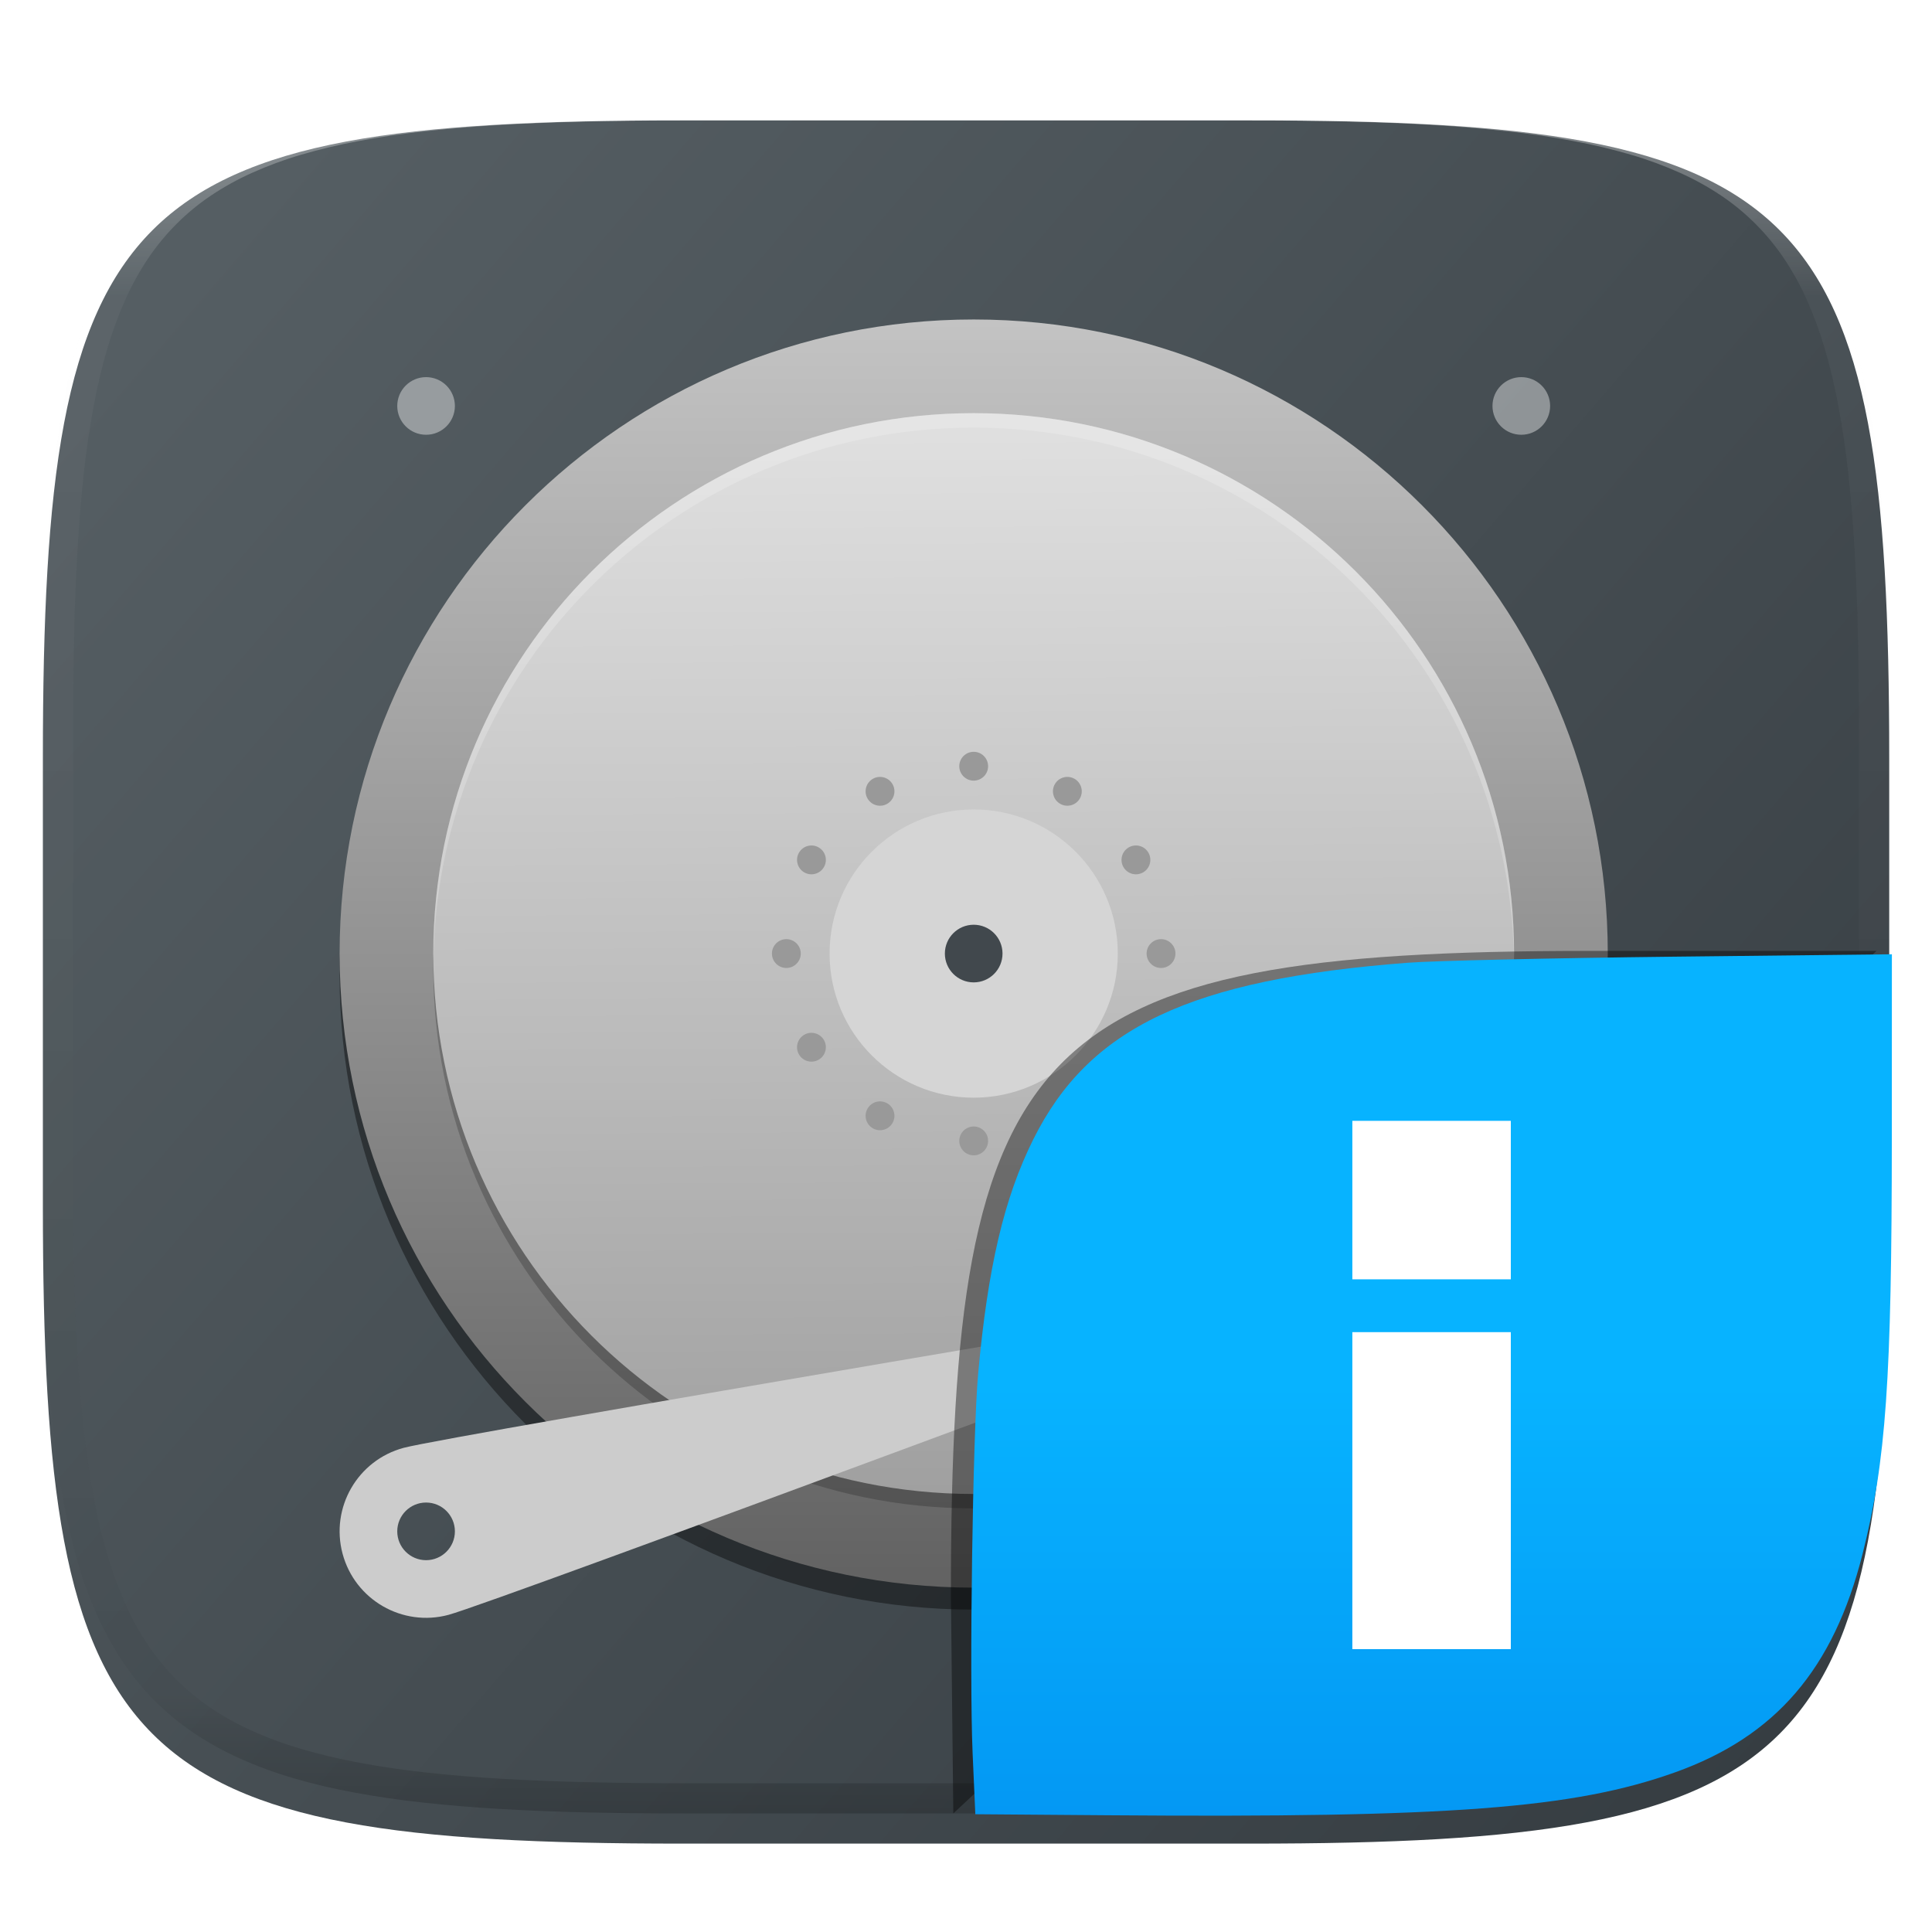 <svg xmlns="http://www.w3.org/2000/svg" style="isolation:isolate" width="256" height="256" viewBox="0 0 256 256">
 <defs>
  <filter id="6RY16AnW9MVihTj1aUquI7HQZV9JIjq7" width="400%" height="400%" x="-200%" y="-200%" color-interpolation-filters="sRGB" filterUnits="objectBoundingBox">
   <feGaussianBlur xmlns="http://www.w3.org/2000/svg" in="SourceGraphic" stdDeviation="4.294"/>
   <feOffset xmlns="http://www.w3.org/2000/svg" dx="0" dy="4" result="pf_100_offsetBlur"/>
   <feFlood xmlns="http://www.w3.org/2000/svg" flood-opacity=".4"/>
   <feComposite xmlns="http://www.w3.org/2000/svg" in2="pf_100_offsetBlur" operator="in" result="pf_100_dropShadow"/>
   <feBlend xmlns="http://www.w3.org/2000/svg" in="SourceGraphic" in2="pf_100_dropShadow" mode="normal"/>
  </filter>
 </defs>
 <g filter="url(#6RY16AnW9MVihTj1aUquI7HQZV9JIjq7)">
  <linearGradient id="_lgradient_63" x1=".993" x2=".002" y1=".988" y2=".193" gradientTransform="matrix(244.648,0,0,228.338,5.682,11.95)" gradientUnits="userSpaceOnUse">
   <stop offset="0%" style="stop-color:rgb(52,59,64)"/>
   <stop offset="100%" style="stop-color:rgb(85,94,99)"/>
  </linearGradient>
  <path fill="url(#_lgradient_63)" d="M 165.691 11.95 C 239.746 11.95 250.33 22.507 250.33 96.494 L 250.33 155.745 C 250.33 229.731 239.746 240.288 165.691 240.288 L 90.321 240.288 C 16.265 240.288 5.682 229.731 5.682 155.745 L 5.682 96.494 C 5.682 22.507 16.265 11.95 90.321 11.95 L 165.691 11.95 Z"/>
 </g>
 <g opacity=".4">
  <linearGradient id="_lgradient_64" x1=".517" x2=".517" y1="0" y2="1" gradientTransform="matrix(244.65,0,0,228.34,5.68,11.95)" gradientUnits="userSpaceOnUse">
   <stop offset="0%" style="stop-color:rgb(255,255,255)"/>
   <stop offset="12.5%" stop-opacity=".098" style="stop-color:rgb(255,255,255)"/>
   <stop offset="92.5%" stop-opacity=".098" style="stop-color:rgb(0,0,0)"/>
   <stop offset="100%" stop-opacity=".498" style="stop-color:rgb(0,0,0)"/>
  </linearGradient>
  <path fill="url(#_lgradient_64)" fill-rule="evenodd" d="M 165.068 11.951 C 169.396 11.941 173.724 11.991 178.052 12.089 C 181.927 12.167 185.803 12.315 189.678 12.541 C 193.131 12.737 196.583 13.022 200.026 13.395 C 203.085 13.73 206.144 14.181 209.174 14.741 C 211.889 15.243 214.574 15.881 217.22 16.657 C 219.62 17.355 221.971 18.219 224.243 19.241 C 226.358 20.184 228.384 21.304 230.302 22.591 C 232.142 23.829 233.863 25.244 235.437 26.806 C 237.001 28.378 238.417 30.088 239.656 31.925 C 240.945 33.841 242.066 35.865 243.02 37.967 C 244.043 40.247 244.909 42.585 245.617 44.972 C 246.394 47.615 247.034 50.297 247.535 53.009 C 248.096 56.035 248.548 59.081 248.883 62.136 C 249.257 65.575 249.542 69.014 249.739 72.462 C 249.965 76.323 250.112 80.194 250.201 84.055 C 250.289 88.378 250.339 92.701 250.329 97.014 L 250.329 155.226 C 250.339 159.549 250.289 163.862 250.201 168.185 C 250.112 172.056 249.965 175.917 249.739 179.778 C 249.542 183.226 249.257 186.675 248.883 190.104 C 248.548 193.159 248.096 196.215 247.535 199.241 C 247.034 201.943 246.394 204.625 245.617 207.268 C 244.909 209.655 244.043 212.003 243.02 214.273 C 242.066 216.385 240.945 218.399 239.656 220.315 C 238.417 222.152 237.001 223.872 235.437 225.434 C 233.863 226.996 232.142 228.411 230.302 229.649 C 228.384 230.936 226.358 232.056 224.243 232.999 C 221.971 234.021 219.62 234.885 217.22 235.593 C 214.574 236.369 211.889 237.007 209.174 237.499 C 206.144 238.068 203.085 238.51 200.026 238.845 C 196.583 239.218 193.131 239.503 189.678 239.699 C 185.803 239.925 181.927 240.073 178.052 240.161 C 173.724 240.249 169.396 240.299 165.068 240.289 L 90.942 240.289 C 86.614 240.299 82.286 240.249 77.958 240.161 C 74.083 240.073 70.207 239.925 66.332 239.699 C 62.879 239.503 59.427 239.218 55.984 238.845 C 52.925 238.51 49.866 238.068 46.836 237.499 C 44.121 237.007 41.436 236.369 38.79 235.593 C 36.39 234.885 34.039 234.021 31.767 232.999 C 29.652 232.056 27.626 230.936 25.708 229.649 C 23.868 228.411 22.147 226.996 20.573 225.434 C 19.009 223.872 17.593 222.152 16.354 220.315 C 15.065 218.399 13.944 216.385 12.99 214.273 C 11.967 212.003 11.101 209.655 10.393 207.268 C 9.616 204.625 8.976 201.943 8.475 199.241 C 7.914 196.215 7.462 193.159 7.127 190.104 C 6.753 186.675 6.468 183.226 6.271 179.778 C 6.045 175.917 5.898 172.056 5.809 168.185 C 5.721 163.862 5.671 159.549 5.681 155.226 L 5.681 97.014 C 5.671 92.701 5.721 88.378 5.809 84.055 C 5.898 80.194 6.045 76.323 6.271 72.462 C 6.468 69.014 6.753 65.575 7.127 62.136 C 7.462 59.081 7.914 56.035 8.475 53.009 C 8.976 50.297 9.616 47.615 10.393 44.972 C 11.101 42.585 11.967 40.247 12.99 37.967 C 13.944 35.865 15.065 33.841 16.354 31.925 C 17.593 30.088 19.009 28.378 20.573 26.806 C 22.147 25.244 23.868 23.829 25.708 22.591 C 27.626 21.304 29.652 20.184 31.767 19.241 C 34.039 18.219 36.39 17.355 38.79 16.657 C 41.436 15.881 44.121 15.243 46.836 14.741 C 49.866 14.181 52.925 13.73 55.984 13.395 C 59.427 13.022 62.879 12.737 66.332 12.541 C 70.207 12.315 74.083 12.167 77.958 12.089 C 82.286 11.991 86.614 11.941 90.942 11.951 L 165.068 11.951 Z M 165.078 15.96 C 169.376 15.95 173.675 15.999 177.973 16.087 C 181.8 16.176 185.626 16.323 189.452 16.539 C 192.836 16.736 196.219 17.011 199.583 17.384 C 202.554 17.699 205.515 18.131 208.446 18.681 C 211.023 19.153 213.58 19.762 216.099 20.499 C 218.322 21.147 220.495 21.953 222.6 22.896 C 224.509 23.751 226.338 24.763 228.069 25.922 C 229.692 27.013 231.207 28.26 232.594 29.646 C 233.981 31.031 235.23 32.544 236.332 34.165 C 237.492 35.894 238.506 37.712 239.361 39.608 C 240.306 41.72 241.112 43.892 241.761 46.102 C 242.509 48.617 243.109 51.162 243.591 53.736 C 244.132 56.664 244.565 59.611 244.889 62.578 C 245.263 65.938 245.539 69.308 245.735 72.688 C 245.952 76.51 246.109 80.322 246.188 84.144 C 246.276 88.437 246.325 92.721 246.325 97.014 C 246.325 97.014 246.325 97.014 246.325 97.014 L 246.325 155.226 C 246.325 155.226 246.325 155.226 246.325 155.226 C 246.325 159.519 246.276 163.803 246.188 168.096 C 246.109 171.918 245.952 175.74 245.735 179.552 C 245.539 182.932 245.263 186.302 244.889 189.672 C 244.565 192.629 244.132 195.576 243.591 198.504 C 243.109 201.078 242.509 203.623 241.761 206.138 C 241.112 208.358 240.306 210.52 239.361 212.632 C 238.506 214.528 237.492 216.356 236.332 218.075 C 235.23 219.706 233.981 221.219 232.594 222.604 C 231.207 223.98 229.692 225.227 228.069 226.318 C 226.338 227.477 224.509 228.489 222.6 229.344 C 220.495 230.297 218.322 231.093 216.099 231.741 C 213.58 232.478 211.023 233.087 208.446 233.559 C 205.515 234.109 202.554 234.541 199.583 234.865 C 196.219 235.229 192.836 235.514 189.452 235.701 C 185.626 235.917 181.8 236.074 177.973 236.153 C 173.675 236.251 169.376 236.29 165.078 236.29 C 165.078 236.29 165.078 236.29 165.068 236.29 L 90.942 236.29 C 90.932 236.29 90.932 236.29 90.932 236.29 C 86.634 236.29 82.335 236.251 78.037 236.153 C 74.21 236.074 70.384 235.917 66.558 235.701 C 63.174 235.514 59.791 235.229 56.427 234.865 C 53.456 234.541 50.495 234.109 47.564 233.559 C 44.987 233.087 42.43 232.478 39.911 231.741 C 37.688 231.093 35.515 230.297 33.41 229.344 C 31.501 228.489 29.672 227.477 27.941 226.318 C 26.318 225.227 24.803 223.98 23.416 222.604 C 22.029 221.219 20.78 219.706 19.678 218.075 C 18.518 216.356 17.504 214.528 16.649 212.632 C 15.704 210.52 14.898 208.358 14.249 206.138 C 13.501 203.623 12.901 201.078 12.419 198.504 C 11.878 195.576 11.445 192.629 11.121 189.672 C 10.747 186.302 10.472 182.932 10.275 179.552 C 10.058 175.74 9.901 171.918 9.822 168.096 C 9.734 163.803 9.685 159.519 9.685 155.226 C 9.685 155.226 9.685 155.226 9.685 155.226 L 9.685 97.014 C 9.685 97.014 9.685 97.014 9.685 97.014 C 9.685 92.721 9.734 88.437 9.822 84.144 C 9.901 80.322 10.058 76.51 10.275 72.688 C 10.472 69.308 10.747 65.938 11.121 62.578 C 11.445 59.611 11.878 56.664 12.419 53.736 C 12.901 51.162 13.501 48.617 14.249 46.102 C 14.898 43.892 15.704 41.72 16.649 39.608 C 17.504 37.712 18.518 35.894 19.678 34.165 C 20.78 32.544 22.029 31.031 23.416 29.646 C 24.803 28.26 26.318 27.013 27.941 25.922 C 29.672 24.763 31.501 23.751 33.41 22.896 C 35.515 21.953 37.688 21.147 39.911 20.499 C 42.43 19.762 44.987 19.153 47.564 18.681 C 50.495 18.131 53.456 17.699 56.427 17.384 C 59.791 17.011 63.174 16.736 66.558 16.539 C 70.384 16.323 74.21 16.176 78.037 16.087 C 82.335 15.999 86.634 15.95 90.932 15.96 C 90.932 15.96 90.932 15.96 90.942 15.96 L 165.068 15.96 C 165.078 15.96 165.078 15.96 165.078 15.96 Z"/>
 </g>
 <g>
  <defs>
   <filter id="BjfCkUhdxq3UhBgLQHEOrtga5WvaNzjA" width="400%" height="400%" x="-200%" y="-200%" color-interpolation-filters="sRGB" filterUnits="objectBoundingBox">
    <feGaussianBlur xmlns="http://www.w3.org/2000/svg" stdDeviation="4.294"/>
   </filter>
  </defs>
  <g opacity=".4" filter="url(#BjfCkUhdxq3UhBgLQHEOrtga5WvaNzjA)">
   <path d="M 129.019 45.243 C 82.616 45.243 45 82.859 45 129.261 C 45 175.664 82.616 213.28 129.019 213.28 C 175.421 213.28 213.037 175.664 213.037 129.261 C 213.037 82.859 175.421 45.243 129.019 45.243 Z"/>
  </g>
  <linearGradient id="_lgradient_65" x1=".5" x2=".5" y1="0" y2="1" gradientTransform="matrix(168.038,0,0,168.038,45,42.333)" gradientUnits="userSpaceOnUse">
   <stop offset="0%" style="stop-color:rgb(195,195,195)"/>
   <stop offset="100%" style="stop-color:rgb(98,98,98)"/>
  </linearGradient>
  <path fill="url(#_lgradient_65)" d="M 45 126.352 C 45 172.723 82.648 210.371 129.019 210.371 C 175.39 210.371 213.038 172.723 213.038 126.352 C 213.038 79.981 175.39 42.333 129.019 42.333 C 82.648 42.333 45 79.981 45 126.352 Z"/>
  <g opacity=".2">
   <path d="M 129.019 199.868 C 89.471 199.868 57.412 167.809 57.412 128.261 C 57.412 88.714 89.471 56.655 129.019 56.655 C 168.566 56.655 200.625 88.714 200.625 128.261 C 200.625 167.809 168.566 199.868 129.019 199.868 Z"/>
  </g>
  <linearGradient id="_lgradient_66" x1=".565" x2=".56" y1="1" y2=".018" gradientTransform="matrix(143.213,0,0,143.214,57.412,54.745)" gradientUnits="userSpaceOnUse">
   <stop offset="0%" style="stop-color:rgb(160,160,160)"/>
   <stop offset="100%" style="stop-color:rgb(223,223,223)"/>
  </linearGradient>
  <path fill="url(#_lgradient_66)" d="M 129.019 197.959 C 89.471 197.959 57.412 165.899 57.412 126.352 C 57.412 86.805 89.471 54.745 129.019 54.745 C 168.566 54.745 200.625 86.805 200.625 126.352 C 200.625 165.899 168.566 197.959 129.019 197.959 Z"/>
  <path fill="#999999" fill-rule="evenodd" d="M 114.953 105.809 C 114.426 104.896 114.739 103.727 115.652 103.2 C 116.565 102.673 117.734 102.986 118.261 103.899 C 118.788 104.812 118.475 105.981 117.562 106.508 C 116.649 107.035 115.48 106.722 114.953 105.809 L 114.953 105.809 L 114.953 105.809 L 114.953 105.809 L 114.953 105.809 L 114.953 105.809 L 114.953 105.809 L 114.953 105.809 L 114.953 105.809 L 114.953 105.809 L 114.953 105.809 Z M 139.776 148.805 C 139.249 147.892 139.562 146.723 140.475 146.196 C 141.388 145.669 142.557 145.982 143.084 146.895 C 143.611 147.808 143.298 148.977 142.385 149.504 C 141.472 150.031 140.303 149.718 139.776 148.805 L 139.776 148.805 L 139.776 148.805 L 139.776 148.805 L 139.776 148.805 L 139.776 148.805 L 139.776 148.805 L 139.776 148.805 L 139.776 148.805 L 139.776 148.805 L 139.776 148.805 Z M 106.566 115.594 C 105.653 115.067 105.34 113.898 105.867 112.985 C 106.394 112.072 107.563 111.759 108.476 112.286 C 109.389 112.813 109.702 113.982 109.175 114.895 C 108.648 115.808 107.479 116.121 106.566 115.594 L 106.566 115.594 L 106.566 115.594 L 106.566 115.594 L 106.566 115.594 L 106.566 115.594 L 106.566 115.594 L 106.566 115.594 L 106.566 115.594 L 106.566 115.594 Z M 149.562 140.418 C 148.649 139.891 148.336 138.722 148.863 137.809 C 149.39 136.896 150.559 136.583 151.472 137.11 C 152.385 137.637 152.698 138.806 152.171 139.719 C 151.644 140.632 150.475 140.945 149.562 140.418 L 149.562 140.418 L 149.562 140.418 L 149.562 140.418 L 149.562 140.418 L 149.562 140.418 L 149.562 140.418 L 149.562 140.418 L 149.562 140.418 Z M 104.195 128.262 C 103.141 128.262 102.285 127.406 102.285 126.352 C 102.285 125.298 103.141 124.442 104.195 124.442 C 105.249 124.442 106.105 125.298 106.105 126.352 C 106.105 127.406 105.249 128.262 104.195 128.262 L 104.195 128.262 L 104.195 128.262 L 104.195 128.262 L 104.195 128.262 L 104.195 128.262 L 104.195 128.262 L 104.195 128.262 Z M 153.842 128.262 C 152.788 128.262 151.932 127.406 151.932 126.352 C 151.932 125.298 152.788 124.442 153.842 124.442 C 154.896 124.442 155.752 125.298 155.752 126.352 C 155.752 127.406 154.896 128.262 153.842 128.262 L 153.842 128.262 L 153.842 128.262 L 153.842 128.262 L 153.842 128.262 L 153.842 128.262 L 153.842 128.262 Z M 108.476 140.418 C 107.563 140.945 106.394 140.632 105.867 139.719 C 105.34 138.806 105.653 137.637 106.566 137.11 C 107.479 136.583 108.648 136.896 109.175 137.809 C 109.702 138.722 109.389 139.891 108.476 140.418 L 108.476 140.418 L 108.476 140.418 L 108.476 140.418 L 108.476 140.418 L 108.476 140.418 Z M 151.472 115.594 C 150.559 116.121 149.39 115.808 148.863 114.895 C 148.336 113.982 148.649 112.813 149.562 112.286 C 150.475 111.759 151.644 112.072 152.171 112.985 C 152.698 113.898 152.385 115.067 151.472 115.594 L 151.472 115.594 L 151.472 115.594 L 151.472 115.594 L 151.472 115.594 Z M 118.261 148.805 C 117.734 149.718 116.565 150.031 115.652 149.504 C 114.739 148.977 114.426 147.808 114.953 146.895 C 115.48 145.982 116.649 145.669 117.562 146.196 C 118.475 146.723 118.788 147.892 118.261 148.805 L 118.261 148.805 L 118.261 148.805 L 118.261 148.805 Z M 143.084 105.809 C 142.557 106.722 141.388 107.035 140.475 106.508 C 139.562 105.981 139.249 104.812 139.776 103.899 C 140.303 102.986 141.472 102.673 142.385 103.2 C 143.298 103.727 143.611 104.896 143.084 105.809 L 143.084 105.809 L 143.084 105.809 Z M 130.929 151.176 C 130.929 152.23 130.073 153.086 129.019 153.086 C 127.965 153.086 127.109 152.23 127.109 151.176 C 127.109 150.122 127.965 149.266 129.019 149.266 C 130.073 149.266 130.929 150.122 130.929 151.176 L 130.929 151.176 Z M 130.929 101.528 C 130.929 102.582 130.073 103.438 129.019 103.438 C 127.965 103.438 127.109 102.582 127.109 101.528 C 127.109 100.474 127.965 99.618 129.019 99.618 C 130.073 99.618 130.929 100.474 130.929 101.528 Z"/>
  <circle fill="#D5D5D5" cx="129.019" cy="126.352" r="19.095" vector-effect="non-scaling-stroke"/>
  <circle fill="#41484D" cx="129.019" cy="126.352" r="3.819" vector-effect="non-scaling-stroke"/>
  <defs>
   <filter id="hVqSPjbuSt4V14mwh8r5s2JQWJyHSmhO" width="400%" height="400%" x="-200%" y="-200%" color-interpolation-filters="sRGB" filterUnits="objectBoundingBox">
    <feGaussianBlur xmlns="http://www.w3.org/2000/svg" in="SourceGraphic" stdDeviation="4.294"/>
    <feOffset xmlns="http://www.w3.org/2000/svg" dx="0" dy="4" result="pf_100_offsetBlur"/>
    <feFlood xmlns="http://www.w3.org/2000/svg" flood-opacity=".4"/>
    <feComposite xmlns="http://www.w3.org/2000/svg" in2="pf_100_offsetBlur" operator="in" result="pf_100_dropShadow"/>
    <feBlend xmlns="http://www.w3.org/2000/svg" in="SourceGraphic" in2="pf_100_dropShadow" mode="normal"/>
   </filter>
  </defs>
  <g filter="url(#hVqSPjbuSt4V14mwh8r5s2JQWJyHSmhO)">
   <path fill="#CCCCCC" fill-rule="evenodd" d="M 178.194 166.292 C 178.194 166.292 65.537 208.34 59.425 209.977 C 53.313 211.615 47.031 207.988 45.393 201.876 C 43.756 195.764 47.383 189.482 53.495 187.844 C 59.607 186.206 178.194 166.292 178.194 166.292 L 178.194 166.292 L 178.194 166.292 L 178.194 166.292 Z M 52.638 198.913 C 52.638 196.805 54.349 195.094 56.457 195.094 C 58.565 195.094 60.276 196.805 60.276 198.913 C 60.276 201.021 58.565 202.732 56.457 202.732 C 54.349 202.732 52.638 201.021 52.638 198.913 Z"/>
  </g>
  <g opacity=".2">
   <path fill="#FFFFFF" d="M 129.019 54.745 C 89.471 54.745 57.412 86.805 57.412 126.352 C 57.412 126.672 57.432 126.987 57.436 127.307 C 57.95 88.201 89.792 56.655 129.019 56.655 C 168.246 56.655 200.088 88.201 200.601 127.307 C 200.605 126.987 200.626 126.672 200.626 126.352 C 200.626 86.805 168.566 54.745 129.019 54.745 L 129.019 54.745 L 129.019 54.745 L 129.019 54.745 Z"/>
  </g>
  <g opacity=".4">
   <path fill="#FFFFFF" d="M 56.457 49.971 C 55.444 49.971 54.473 50.374 53.757 51.09 C 53.04 51.806 52.638 52.778 52.638 53.79 C 52.638 55.9 54.348 57.609 56.457 57.609 C 58.566 57.609 60.276 55.9 60.276 53.79 C 60.276 52.778 59.874 51.806 59.158 51.09 C 58.441 50.374 57.47 49.971 56.457 49.971 L 56.457 49.971 L 56.457 49.971 L 56.457 49.971 Z M 201.58 49.971 C 200.567 49.971 199.596 50.374 198.88 51.09 C 198.163 51.806 197.761 52.778 197.761 53.79 C 197.761 54.803 198.163 55.775 198.88 56.491 C 199.596 57.207 200.567 57.609 201.58 57.609 C 203.689 57.609 205.399 55.9 205.399 53.79 C 205.399 52.778 204.997 51.806 204.281 51.09 C 203.564 50.374 202.593 49.971 201.58 49.971 L 201.58 49.971 L 201.58 49.971 L 201.58 49.971 Z M 201.58 195.094 C 200.567 195.094 199.596 195.497 198.88 196.213 C 198.163 196.929 197.761 197.901 197.761 198.913 C 197.761 199.926 198.163 200.898 198.88 201.614 C 199.596 202.33 200.567 202.732 201.58 202.732 C 203.689 202.732 205.399 201.023 205.399 198.913 C 205.399 196.804 203.689 195.094 201.58 195.094 L 201.58 195.094 L 201.58 195.094 L 201.58 195.094 Z"/>
  </g>
 </g>
 <defs>
  <filter id="GFK8bjp90kYda6BkDhz5duZGQcxe6eob" width="400%" height="400%" x="-200%" y="-200%" color-interpolation-filters="sRGB" filterUnits="objectBoundingBox">
   <feGaussianBlur xmlns="http://www.w3.org/2000/svg" stdDeviation="4.294"/>
  </filter>
 </defs>
 <g opacity=".4" filter="url(#GFK8bjp90kYda6BkDhz5duZGQcxe6eob)">
  <path d="M 126.32 240.288 L 126 211.494 C 126 137.507 136.584 126 210.639 126 L 248.648 126"/>
 </g>
 <linearGradient id="_lgradient_67" x1="0" x2="0" y1=".5" y2="1.5" gradientTransform="matrix(121.985,0,0,114.142,128.7,126.446)" gradientUnits="userSpaceOnUse">
  <stop offset="0%" style="stop-color:rgb(7,179,255)"/>
  <stop offset="100%" style="stop-color:rgb(0,125,232)"/>
 </linearGradient>
 <path fill="url(#_lgradient_67)" d="M 146.981 240.533 L 129.235 240.395 L 128.875 232.289 C 128.427 222.201 128.898 189.86 129.607 182.052 C 130.892 167.904 133.047 158.74 136.92 150.966 C 144.316 136.118 157.752 129.78 186.519 127.57 C 189.982 127.304 205.835 126.942 221.75 126.766 L 250.685 126.446 L 250.678 150.617 C 250.668 182.808 249.912 193.582 246.801 205.9 C 242.946 221.166 235.296 230.076 221.947 234.847 C 208.546 239.636 192.096 240.884 146.982 240.533 L 146.981 240.533 Z"/>
 <path fill="#FFFFFF" fill-rule="evenodd" d="M 179.192 176.517 L 200.192 176.517 L 200.192 218.517 L 179.192 218.517 L 179.192 176.517 Z M 179.192 148.517 L 200.192 148.517 L 200.192 169.517 L 179.192 169.517 L 179.192 148.517 Z"/>
</svg>
